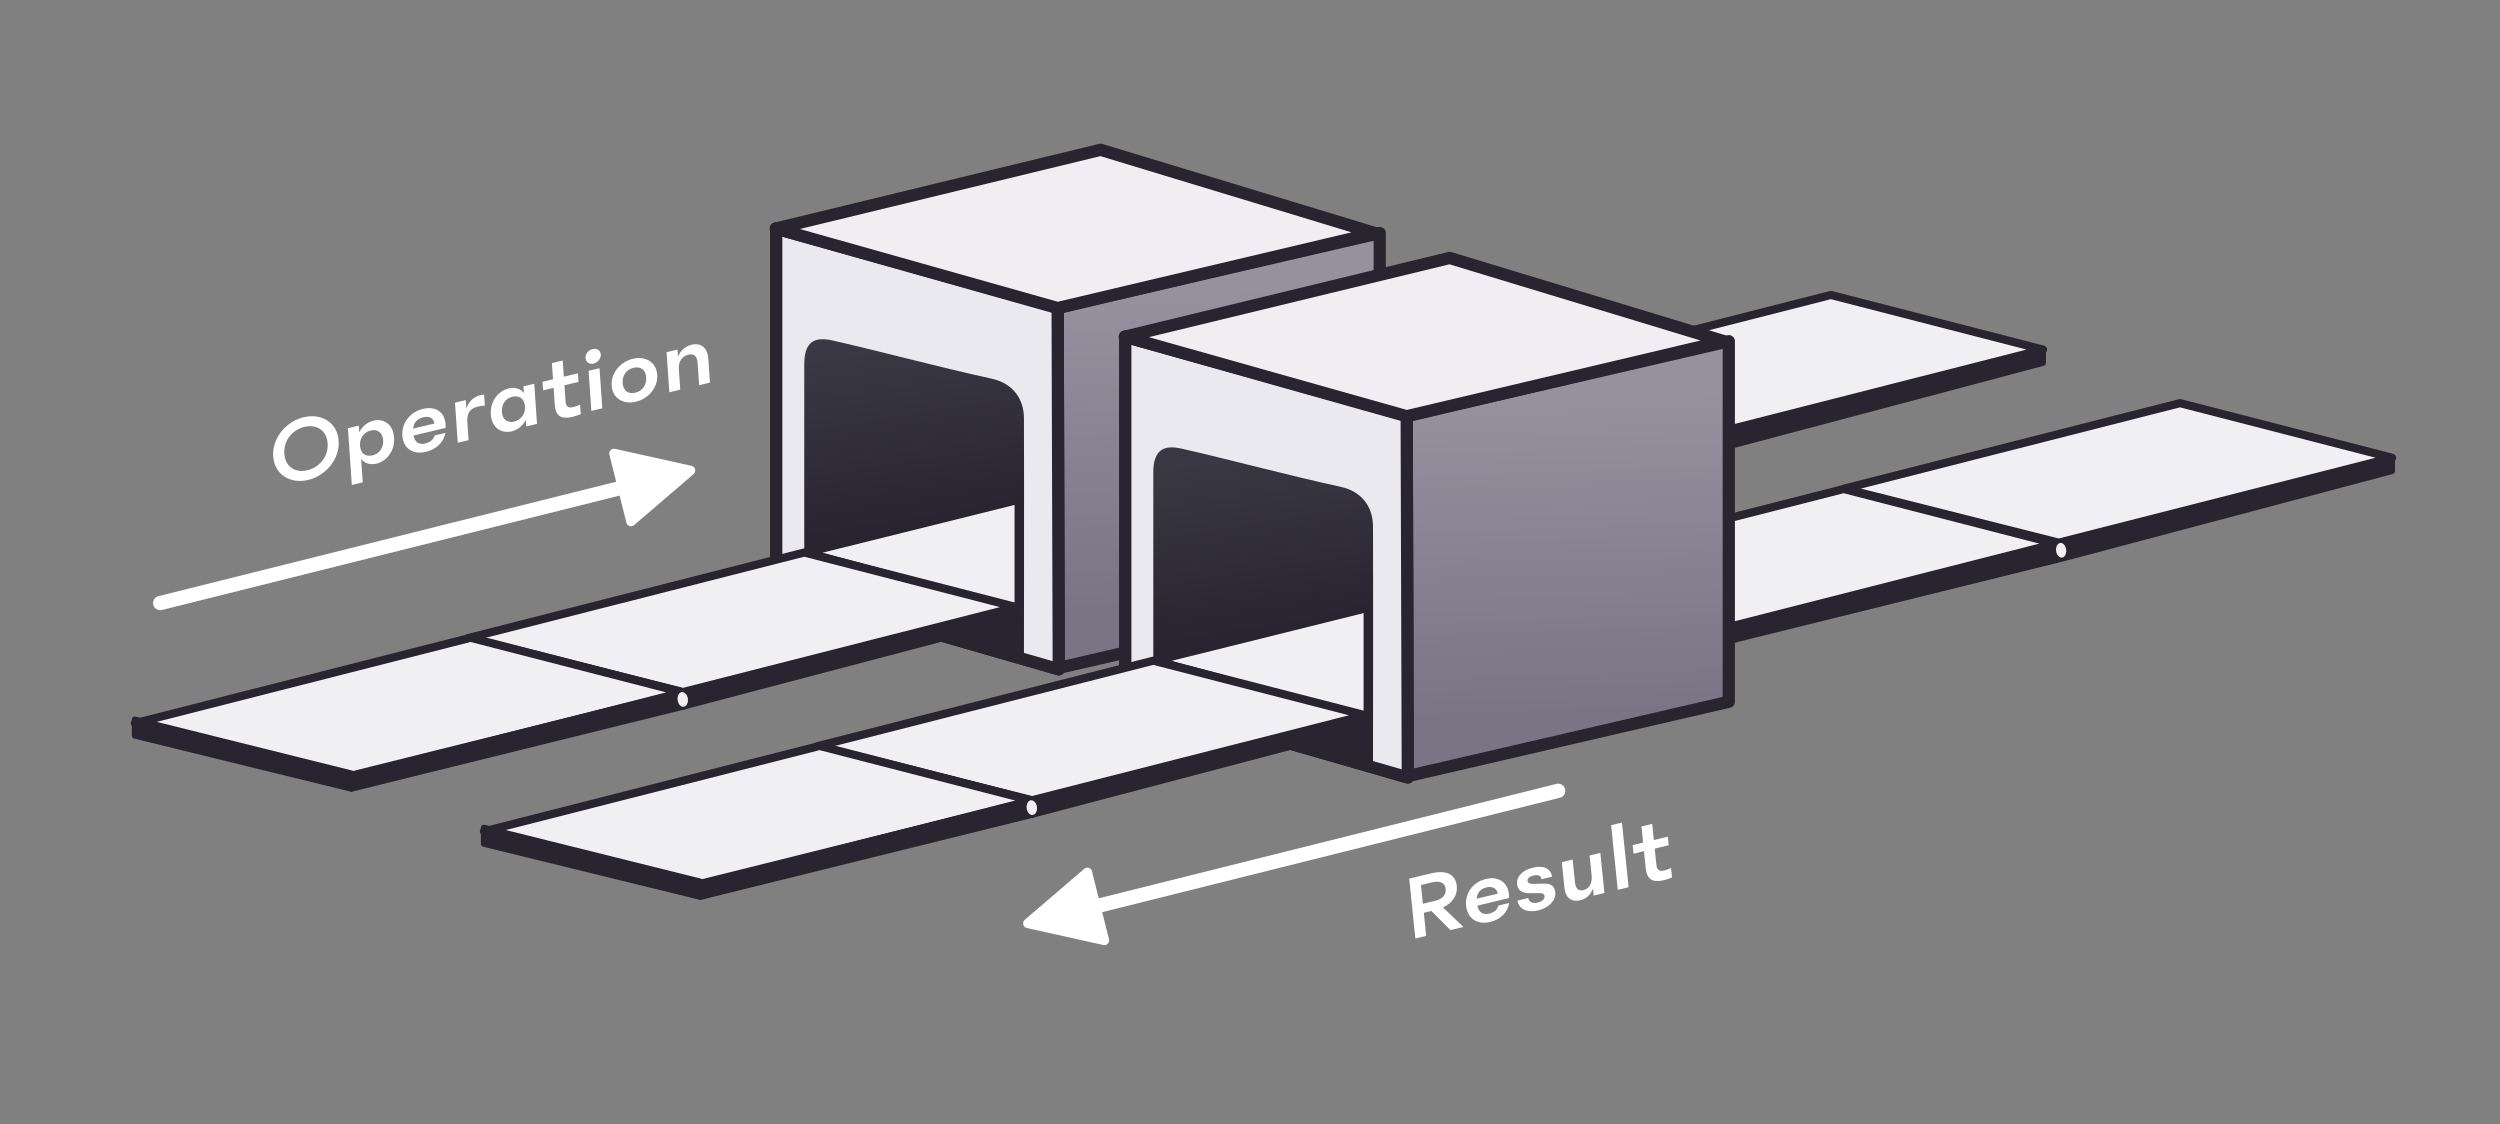 <?xml version="1.0" encoding="UTF-8"?>
<svg viewBox="0 0 1225 551" version="1.1" xmlns="http://www.w3.org/2000/svg" xmlns:xlink="http://www.w3.org/1999/xlink">
    <rect x="0" y="0" width="1225" height="551" fill="#808080" stroke="none"/>
    <!-- Generator: Sketch 53.2 (72643) - https://sketchapp.com -->
    <title>exchange</title>
    <desc>Created with Sketch.</desc>
    <defs>
        <linearGradient x1="50.184%" y1="89.593%" x2="48.116%" y2="12.922%" id="linearGradient-1">
            <stop stop-color="#797585" offset="4.839%"></stop>
            <stop stop-color="#95919F" offset="100%"></stop>
        </linearGradient>
        <linearGradient x1="50.842%" y1="57.722%" x2="44.501%" y2="-1.171%" id="linearGradient-2">
            <stop stop-color="#282530" offset="0.806%"></stop>
            <stop stop-color="#3A3842" offset="93.75%"></stop>
        </linearGradient>
    </defs>
    <g id="exchange" stroke="none" stroke-width="1" fill="none" fill-rule="evenodd">
        <g id="conveyor" transform="translate(65.967, 73)">
            <g id="Conveyor" transform="translate(666, 71)" stroke="#282530" stroke-linecap="round" stroke-linejoin="round">
                <polygon id="Path" stroke-width="4" fill="#F0EFF4" points="269.11 27.303 105.764 68.916 0.703 42.415 165.176 0.534"></polygon>
                <polygon id="Path" stroke-width="3" fill="#282530" points="106.387 68.789 107.037 76.815 269.05 33.806 269.05 27.909"></polygon>
            </g>
            <g id="Conveyor_2" transform="translate(501, 113)">
                <polygon id="Path" stroke="#282530" stroke-width="4" fill="#F0EFF4" stroke-linecap="round" stroke-linejoin="round" points="269.337 27.383 105.992 68.997 0.931 42.495 165.404 0.614"></polygon>
                <polygon id="Path" stroke="#282530" stroke-width="3" fill="#282530" stroke-linecap="round" stroke-linejoin="round" points="108.594 68.316 108.594 75.222 270.809 35.11 270.809 27.898"></polygon>
                <path d="M269.489,30.916 C269.265,28.93 270.191,27.196 271.557,27.041 C272.924,26.887 274.213,28.371 274.437,30.357 C274.662,32.342 273.736,34.077 272.369,34.231 C271.003,34.386 269.713,32.901 269.489,30.916 Z" id="Path" fill="#F0EFF4"></path>
            </g>
            <g id="Layer-1" transform="translate(314, 0)">
                <polygon id="Path" stroke="#282530" stroke-width="6" fill="url(#linearGradient-1)" stroke-linecap="round" stroke-linejoin="round" points="138.278 77.753 296.103 41.205 296.103 217.858 138.278 254.406"></polygon>
                <polygon id="Path" stroke="#282530" stroke-width="6" fill="#EBE9F0" stroke-linecap="round" stroke-linejoin="round" points="138.832 254.96 0.389 215.089 0.389 38.989 138.278 77.602"></polygon>
                <polygon id="Path" stroke="#282530" stroke-width="6" fill="#EBE9F0" stroke-linecap="round" stroke-linejoin="round" points="138.832 254.96 0.389 215.089 0.389 38.989 138.278 77.602"></polygon>
                <polygon id="Path" stroke="#282530" stroke-width="6" fill="#F0EEF3" stroke-linecap="round" stroke-linejoin="round" points="293.793 41.205 159.322 0.399 0.139 38.989 138.278 77.954"></polygon>
                <path d="M14.113,219.118 C14.113,219.118 14.09,125.865 14.113,105.56 C14.126,94.154 19.417,91.921 27.902,93.818 C49.017,98.539 80.409,107 105.867,112.53 C116.63,114.868 121.721,122.659 121.766,131.937 C121.89,157.934 121.766,250.497 121.766,250.497 L14.113,219.118 Z" id="Path" fill="url(#linearGradient-2)"></path>
                <polygon id="Path" stroke="#282530" stroke-width="4" fill="#F0EFF4" stroke-linecap="round" stroke-linejoin="round" points="119.163 226.022 15.181 197.727 119.163 171.857"></polygon>
            </g>
            <g id="Conveyor_3" transform="translate(162, 197)">
                <polygon id="Path" stroke="#282530" stroke-width="4" fill="#F0EFF4" stroke-linecap="round" stroke-linejoin="round" points="270.036 27.497 106.691 69.11 1.63 42.608 166.103 0.727"></polygon>
                <polygon id="Path" stroke="#282530" stroke-width="3" fill="#282530" stroke-linecap="round" stroke-linejoin="round" points="106.4 69.11 106.4 76.346 263.738 34.919 263.738 29.022"></polygon>
                <polygon id="Path" stroke="#282530" stroke-width="3" fill="#282530" stroke-linecap="round" stroke-linejoin="round" points="106.84 76.346 0.911 50.364 0.911 42.505 106.966 68.924"></polygon>
                <path d="M104.061,73.008 C103.837,71.022 104.763,69.287 106.13,69.133 C107.496,68.979 108.785,70.463 109.01,72.449 C109.234,74.434 108.308,76.169 106.942,76.323 C105.575,76.478 104.286,74.993 104.061,73.008 Z" id="Path" fill="#F0EFF4"></path>
            </g>
            <g id="Conveyor_4" transform="translate(0, 239)">
                <polygon id="Path" stroke="#282530" stroke-width="4" fill="#F0EFF4" stroke-linecap="round" stroke-linejoin="round" points="268.536 27.275 105.19 68.888 0.13 42.386 164.603 0.505"></polygon>
                <polygon id="Path" stroke="#282530" stroke-width="3" fill="#282530" stroke-linecap="round" stroke-linejoin="round" points="106.185 67.541 106.185 74.446 268.4 34.334 268.4 27.122"></polygon>
                <polygon id="Path" stroke="#282530" stroke-width="3" fill="#282530" stroke-linecap="round" stroke-linejoin="round" points="106.185 74.446 0.13 48.453 0.13 40.594 106.185 67.012"></polygon>
                <path d="M266.061,31.008 C265.837,29.022 266.763,27.287 268.13,27.133 C269.496,26.979 270.785,28.463 271.01,30.449 C271.234,32.434 270.308,34.169 268.942,34.323 C267.575,34.478 266.286,32.993 266.061,31.008 Z" id="Path" fill="#F0EFF4"></path>
            </g>
        </g>
        <g id="conveyor" transform="translate(237, 126)">
            <g id="Conveyor" transform="translate(666, 71)" stroke="#282530" stroke-linecap="round" stroke-linejoin="round">
                <polygon id="Path" stroke-width="4" fill="#F0EFF4" points="269.11 27.303 105.764 68.916 0.703 42.415 165.176 0.534"></polygon>
                <polygon id="Path" stroke-width="3" fill="#282530" points="106.387 68.789 107.037 76.815 269.05 33.806 269.05 27.909"></polygon>
            </g>
            <g id="Conveyor_2" transform="translate(501, 113)">
                <polygon id="Path" stroke="#282530" stroke-width="4" fill="#F0EFF4" stroke-linecap="round" stroke-linejoin="round" points="269.337 27.383 105.992 68.997 0.931 42.495 165.404 0.614"></polygon>
                <polygon id="Path" stroke="#282530" stroke-width="3" fill="#282530" stroke-linecap="round" stroke-linejoin="round" points="108.594 68.316 108.594 75.222 270.809 35.11 270.809 27.898"></polygon>
                <path d="M269.489,30.916 C269.265,28.93 270.191,27.196 271.557,27.041 C272.924,26.887 274.213,28.371 274.437,30.357 C274.662,32.342 273.736,34.077 272.369,34.231 C271.003,34.386 269.713,32.901 269.489,30.916 Z" id="Path" fill="#F0EFF4"></path>
            </g>
            <g id="Layer-1" transform="translate(314, 0)">
                <polygon id="Path" stroke="#282530" stroke-width="6" fill="url(#linearGradient-1)" stroke-linecap="round" stroke-linejoin="round" points="138.278 77.753 296.103 41.205 296.103 217.858 138.278 254.406"></polygon>
                <polygon id="Path" stroke="#282530" stroke-width="6" fill="#EBE9F0" stroke-linecap="round" stroke-linejoin="round" points="138.832 254.96 0.389 215.089 0.389 38.989 138.278 77.602"></polygon>
                <polygon id="Path" stroke="#282530" stroke-width="6" fill="#EBE9F0" stroke-linecap="round" stroke-linejoin="round" points="138.832 254.96 0.389 215.089 0.389 38.989 138.278 77.602"></polygon>
                <polygon id="Path" stroke="#282530" stroke-width="6" fill="#F0EEF3" stroke-linecap="round" stroke-linejoin="round" points="293.793 41.205 159.322 0.399 0.139 38.989 138.278 77.954"></polygon>
                <path d="M14.113,219.118 C14.113,219.118 14.09,125.865 14.113,105.56 C14.126,94.154 19.417,91.921 27.902,93.818 C49.017,98.539 80.409,107 105.867,112.53 C116.63,114.868 121.721,122.659 121.766,131.937 C121.89,157.934 121.766,250.497 121.766,250.497 L14.113,219.118 Z" id="Path" fill="url(#linearGradient-2)"></path>
                <polygon id="Path" stroke="#282530" stroke-width="4" fill="#F0EFF4" stroke-linecap="round" stroke-linejoin="round" points="119.163 226.022 15.181 197.727 119.163 171.857"></polygon>
            </g>
            <g id="Conveyor_3" transform="translate(162, 197)">
                <polygon id="Path" stroke="#282530" stroke-width="4" fill="#F0EFF4" stroke-linecap="round" stroke-linejoin="round" points="270.036 27.497 106.691 69.11 1.63 42.608 166.103 0.727"></polygon>
                <polygon id="Path" stroke="#282530" stroke-width="3" fill="#282530" stroke-linecap="round" stroke-linejoin="round" points="106.4 69.11 106.4 76.346 263.738 34.919 263.738 29.022"></polygon>
                <polygon id="Path" stroke="#282530" stroke-width="3" fill="#282530" stroke-linecap="round" stroke-linejoin="round" points="106.84 76.346 0.911 50.364 0.911 42.505 106.966 68.924"></polygon>
                <path d="M104.061,73.008 C103.837,71.022 104.763,69.287 106.13,69.133 C107.496,68.979 108.785,70.463 109.01,72.449 C109.234,74.434 108.308,76.169 106.942,76.323 C105.575,76.478 104.286,74.993 104.061,73.008 Z" id="Path" fill="#F0EFF4"></path>
            </g>
            <g id="Conveyor_4" transform="translate(0, 239)">
                <polygon id="Path" stroke="#282530" stroke-width="4" fill="#F0EFF4" stroke-linecap="round" stroke-linejoin="round" points="268.536 27.275 105.19 68.888 0.13 42.386 164.603 0.505"></polygon>
                <polygon id="Path" stroke="#282530" stroke-width="3" fill="#282530" stroke-linecap="round" stroke-linejoin="round" points="106.185 67.541 106.185 74.446 268.4 34.334 268.4 27.122"></polygon>
                <polygon id="Path" stroke="#282530" stroke-width="3" fill="#282530" stroke-linecap="round" stroke-linejoin="round" points="106.185 74.446 0.13 48.453 0.13 40.594 106.185 67.012"></polygon>
                <path d="M266.061,31.008 C265.837,29.022 266.763,27.287 268.13,27.133 C269.496,26.979 270.785,28.463 271.01,30.449 C271.234,32.434 270.308,34.169 268.942,34.323 C267.575,34.478 266.286,32.993 266.061,31.008 Z" id="Path" fill="#F0EFF4"></path>
            </g>
        </g>
        <path id="Line" d="M303.615,242.829 L79.349,298.895 C77.474,299.364 75.573,298.224 75.105,296.349 C74.636,294.474 75.776,292.573 77.651,292.105 L301.918,236.038 L298.601,222.773 C298.29,221.526 299.047,220.263 300.294,219.951 C300.644,219.864 301.01,219.859 301.363,219.937 L338.849,228.268 C340.103,228.546 340.894,229.789 340.615,231.043 C340.506,231.535 340.241,231.977 339.858,232.305 L310.702,257.296 C309.727,258.132 308.258,258.019 307.422,257.044 C307.187,256.769 307.019,256.444 306.932,256.094 L303.615,242.829 Z" fill="#fff" fill-rule="nonzero"></path>
        <path id="Line" d="M538.385,440.171 L762.651,384.105 C764.526,383.636 766.427,384.776 766.895,386.651 C767.364,388.526 766.224,390.427 764.349,390.895 L540.082,446.962 L543.399,460.227 C543.486,460.577 543.491,460.943 543.413,461.296 C543.134,462.55 541.891,463.341 540.637,463.062 L503.151,454.732 C502.659,454.623 502.217,454.357 501.889,453.975 C501.053,452.999 501.166,451.531 502.141,450.695 L531.297,425.704 C531.572,425.469 531.897,425.301 532.247,425.213 C533.494,424.901 534.757,425.659 535.068,426.906 L538.385,440.171 Z" fill="#fff" fill-rule="nonzero"></path>
        <path d="M150.95,235.174 C142.191,237.265 134.491,232.521 133.874,223.625 C133.258,214.73 140.109,206.514 148.82,204.435 C157.58,202.345 165.328,207.077 165.944,215.973 C166.561,224.869 159.759,233.073 150.95,235.174 Z M150.621,230.424 C156.704,228.972 160.978,223.549 160.543,217.262 C160.107,210.974 155.232,207.734 149.149,209.186 C143.066,210.638 138.889,216.037 139.325,222.325 C139.761,228.612 144.538,231.875 150.621,230.424 Z M172.397,237.632 L170.47,209.827 L175.823,208.55 L176.052,211.857 C177.471,208.772 180.203,206.794 183.074,206.109 C187.746,204.995 192.628,207.617 193.099,214.417 C193.57,221.217 189.205,226.046 184.533,227.161 C181.662,227.846 178.749,227.215 176.956,224.897 L177.75,236.355 L172.397,237.632 Z M182.621,223.12 C186.027,222.307 187.985,219.141 187.746,215.695 C187.507,212.248 185.182,210.104 181.775,210.917 C178.466,211.707 176.139,214.535 176.407,218.4 C176.675,222.266 179.263,223.921 182.621,223.12 Z M208.675,221.4 C202.154,222.956 197.565,219.554 197.142,213.452 C196.713,207.258 200.987,201.835 207.168,200.36 C213.446,198.862 217.912,201.916 218.325,207.877 C218.367,208.483 218.36,209.1 218.301,209.682 L202.631,213.421 C203.26,216.774 205.326,218.033 208.391,217.302 C210.873,216.709 212.548,215.174 212.918,213.381 L218.271,212.103 C217.455,216.748 213.737,220.192 208.675,221.4 Z M207.403,204.47 C204.581,205.144 202.728,206.959 202.444,210.009 L212.859,207.524 C212.422,204.788 210.274,203.785 207.403,204.47 Z M224.301,216.961 L222.939,197.307 L228.244,196.041 L228.528,200.14 C229.716,196.589 232.235,194.379 235.446,193.612 C236.128,193.45 236.767,193.392 237.211,193.381 L237.582,198.737 C236.45,198.818 235.37,198.933 234.251,199.2 C230.066,200.199 228.696,202.562 229.002,206.986 L229.606,215.696 L224.301,216.961 Z M240.512,203.104 C240.04,196.304 244.503,191.452 249.223,190.325 C252.046,189.652 254.91,190.294 256.7,192.565 L256.474,189.305 L261.778,188.039 L263.14,207.694 L257.836,208.959 L257.61,205.699 C256.188,208.737 253.504,210.703 250.682,211.377 C245.961,212.503 240.983,209.904 240.512,203.104 Z M250.99,194.401 C247.583,195.214 245.674,198.368 245.913,201.815 C246.152,205.261 248.429,207.417 251.835,206.604 C255.144,205.814 257.52,202.975 257.252,199.109 C256.984,195.243 254.347,193.6 250.99,194.401 Z M266.112,191.266 L265.822,187.075 L270.98,185.844 L270.432,177.926 L275.736,176.66 L276.285,184.578 L283.195,182.929 L283.486,187.121 L276.575,188.77 L277.127,196.734 C277.308,199.342 278.544,200.041 280.928,199.472 C282.048,199.205 283.203,198.74 284.257,198.252 L284.58,202.909 C283.237,203.514 281.783,203.955 280.469,204.269 C275.019,205.569 272.229,203.868 271.858,198.512 L271.271,190.035 L266.112,191.266 Z M290.883,178.159 C288.791,178.658 287.026,177.47 286.887,175.467 C286.749,173.464 288.297,171.533 290.389,171.033 C292.433,170.546 294.243,171.676 294.382,173.679 C294.521,175.681 292.927,177.671 290.883,178.159 Z M289.769,201.34 L288.407,181.685 L293.76,180.408 L295.122,200.062 L289.769,201.34 Z M311.575,196.847 C305.443,198.31 300.134,195.221 299.701,188.98 C299.269,182.739 304.033,177.247 310.116,175.795 C316.248,174.332 321.606,177.409 322.038,183.65 C322.471,189.891 317.755,195.372 311.575,196.847 Z M311.268,192.422 C314.772,191.586 316.898,188.711 316.636,184.939 C316.375,181.166 313.829,179.407 310.422,180.22 C307.016,181.032 304.841,183.919 305.103,187.691 C305.364,191.464 307.813,193.246 311.268,192.422 Z M327.979,192.222 L326.617,172.568 L331.97,171.29 L332.213,174.783 C333.479,171.641 335.913,169.639 338.881,168.931 C343.504,167.828 346.695,170.333 347.083,175.922 L347.883,187.473 L342.579,188.738 L341.836,178.026 C341.601,174.626 340.21,173.112 337.338,173.797 C334.273,174.529 332.361,176.926 332.645,181.024 L333.333,190.945 L327.979,192.222 Z" id="Operation" fill="#fff" fill-rule="nonzero"></path>
        <path d="M693.52,459.867 L690.507,430.525 L701.176,427.959 C709.045,426.066 713.271,428.677 713.83,434.126 C714.256,438.271 712.095,442.275 707.092,444.624 L717.031,454.212 L710.706,455.733 L701.385,446.378 L697.668,447.272 L698.83,458.59 L693.52,459.867 Z M701.824,432.337 L696.272,433.673 L697.214,442.848 L702.91,441.477 C707.014,440.49 708.686,438.466 708.38,435.485 C708.074,432.504 705.493,431.455 701.824,432.337 Z M730.19,451.763 C723.721,453.319 719.018,449.916 718.391,443.815 C717.755,437.62 721.849,432.197 727.98,430.723 C734.208,429.225 738.776,432.278 739.388,438.24 C739.45,438.845 739.464,439.462 739.425,440.044 L723.879,443.783 C724.619,447.137 726.727,448.396 729.769,447.664 C732.231,447.072 733.854,445.536 734.165,443.743 L739.475,442.466 C738.815,447.111 735.211,450.555 730.19,451.763 Z M728.353,434.833 C725.552,435.506 723.76,437.321 723.579,440.372 L733.91,437.887 C733.382,435.15 731.201,434.148 728.353,434.833 Z M760.517,429.578 L755.351,430.82 C755.116,429.016 753.625,428.468 751.405,429.002 C749.522,429.455 748.382,430.397 748.501,431.561 C748.626,432.772 749.605,433.157 751.628,433.1 L756.512,432.975 C759.717,432.872 761.767,434.05 762.088,437.17 C762.48,440.989 759.209,444.783 753.802,446.083 C748.298,447.407 744.188,445.437 743.564,441.292 L748.826,440.026 C749.297,442.203 751.092,442.821 753.603,442.218 C755.775,441.695 756.983,440.45 756.844,439.099 C756.73,437.982 755.697,437.562 754.07,437.619 L749.823,437.686 C746.217,437.742 743.718,436.53 743.379,433.223 C743.001,429.544 745.895,426.413 751.109,425.159 C756.227,423.928 759.787,425.363 760.517,429.578 Z M770.593,421.189 L771.745,432.413 C772.056,435.441 773.426,436.734 775.936,436.13 C778.591,435.491 780.317,433.024 779.881,428.786 L778.896,419.191 L784.159,417.926 L786.177,437.58 L780.914,438.846 L780.561,435.399 C779.447,438.531 777.076,440.485 774.372,441.135 C770.172,442.146 767.085,440.025 766.578,435.088 L765.282,422.466 L770.593,421.189 Z M792.698,436.011 L789.447,404.341 L794.757,403.064 L798.009,434.734 L792.698,436.011 Z M800.433,418.307 L800.002,414.115 L805.12,412.884 L804.307,404.966 L809.569,403.701 L810.382,411.618 L817.237,409.969 L817.668,414.161 L810.812,415.81 L811.63,423.774 C811.898,426.382 813.157,427.082 815.522,426.513 C816.633,426.246 817.772,425.781 818.811,425.292 L819.289,429.95 C817.966,430.554 816.527,430.996 815.223,431.309 C809.816,432.61 806.97,430.908 806.42,425.552 L805.55,417.076 L800.433,418.307 Z" id="Result" fill="#fff" fill-rule="nonzero"></path>
    </g>
</svg>